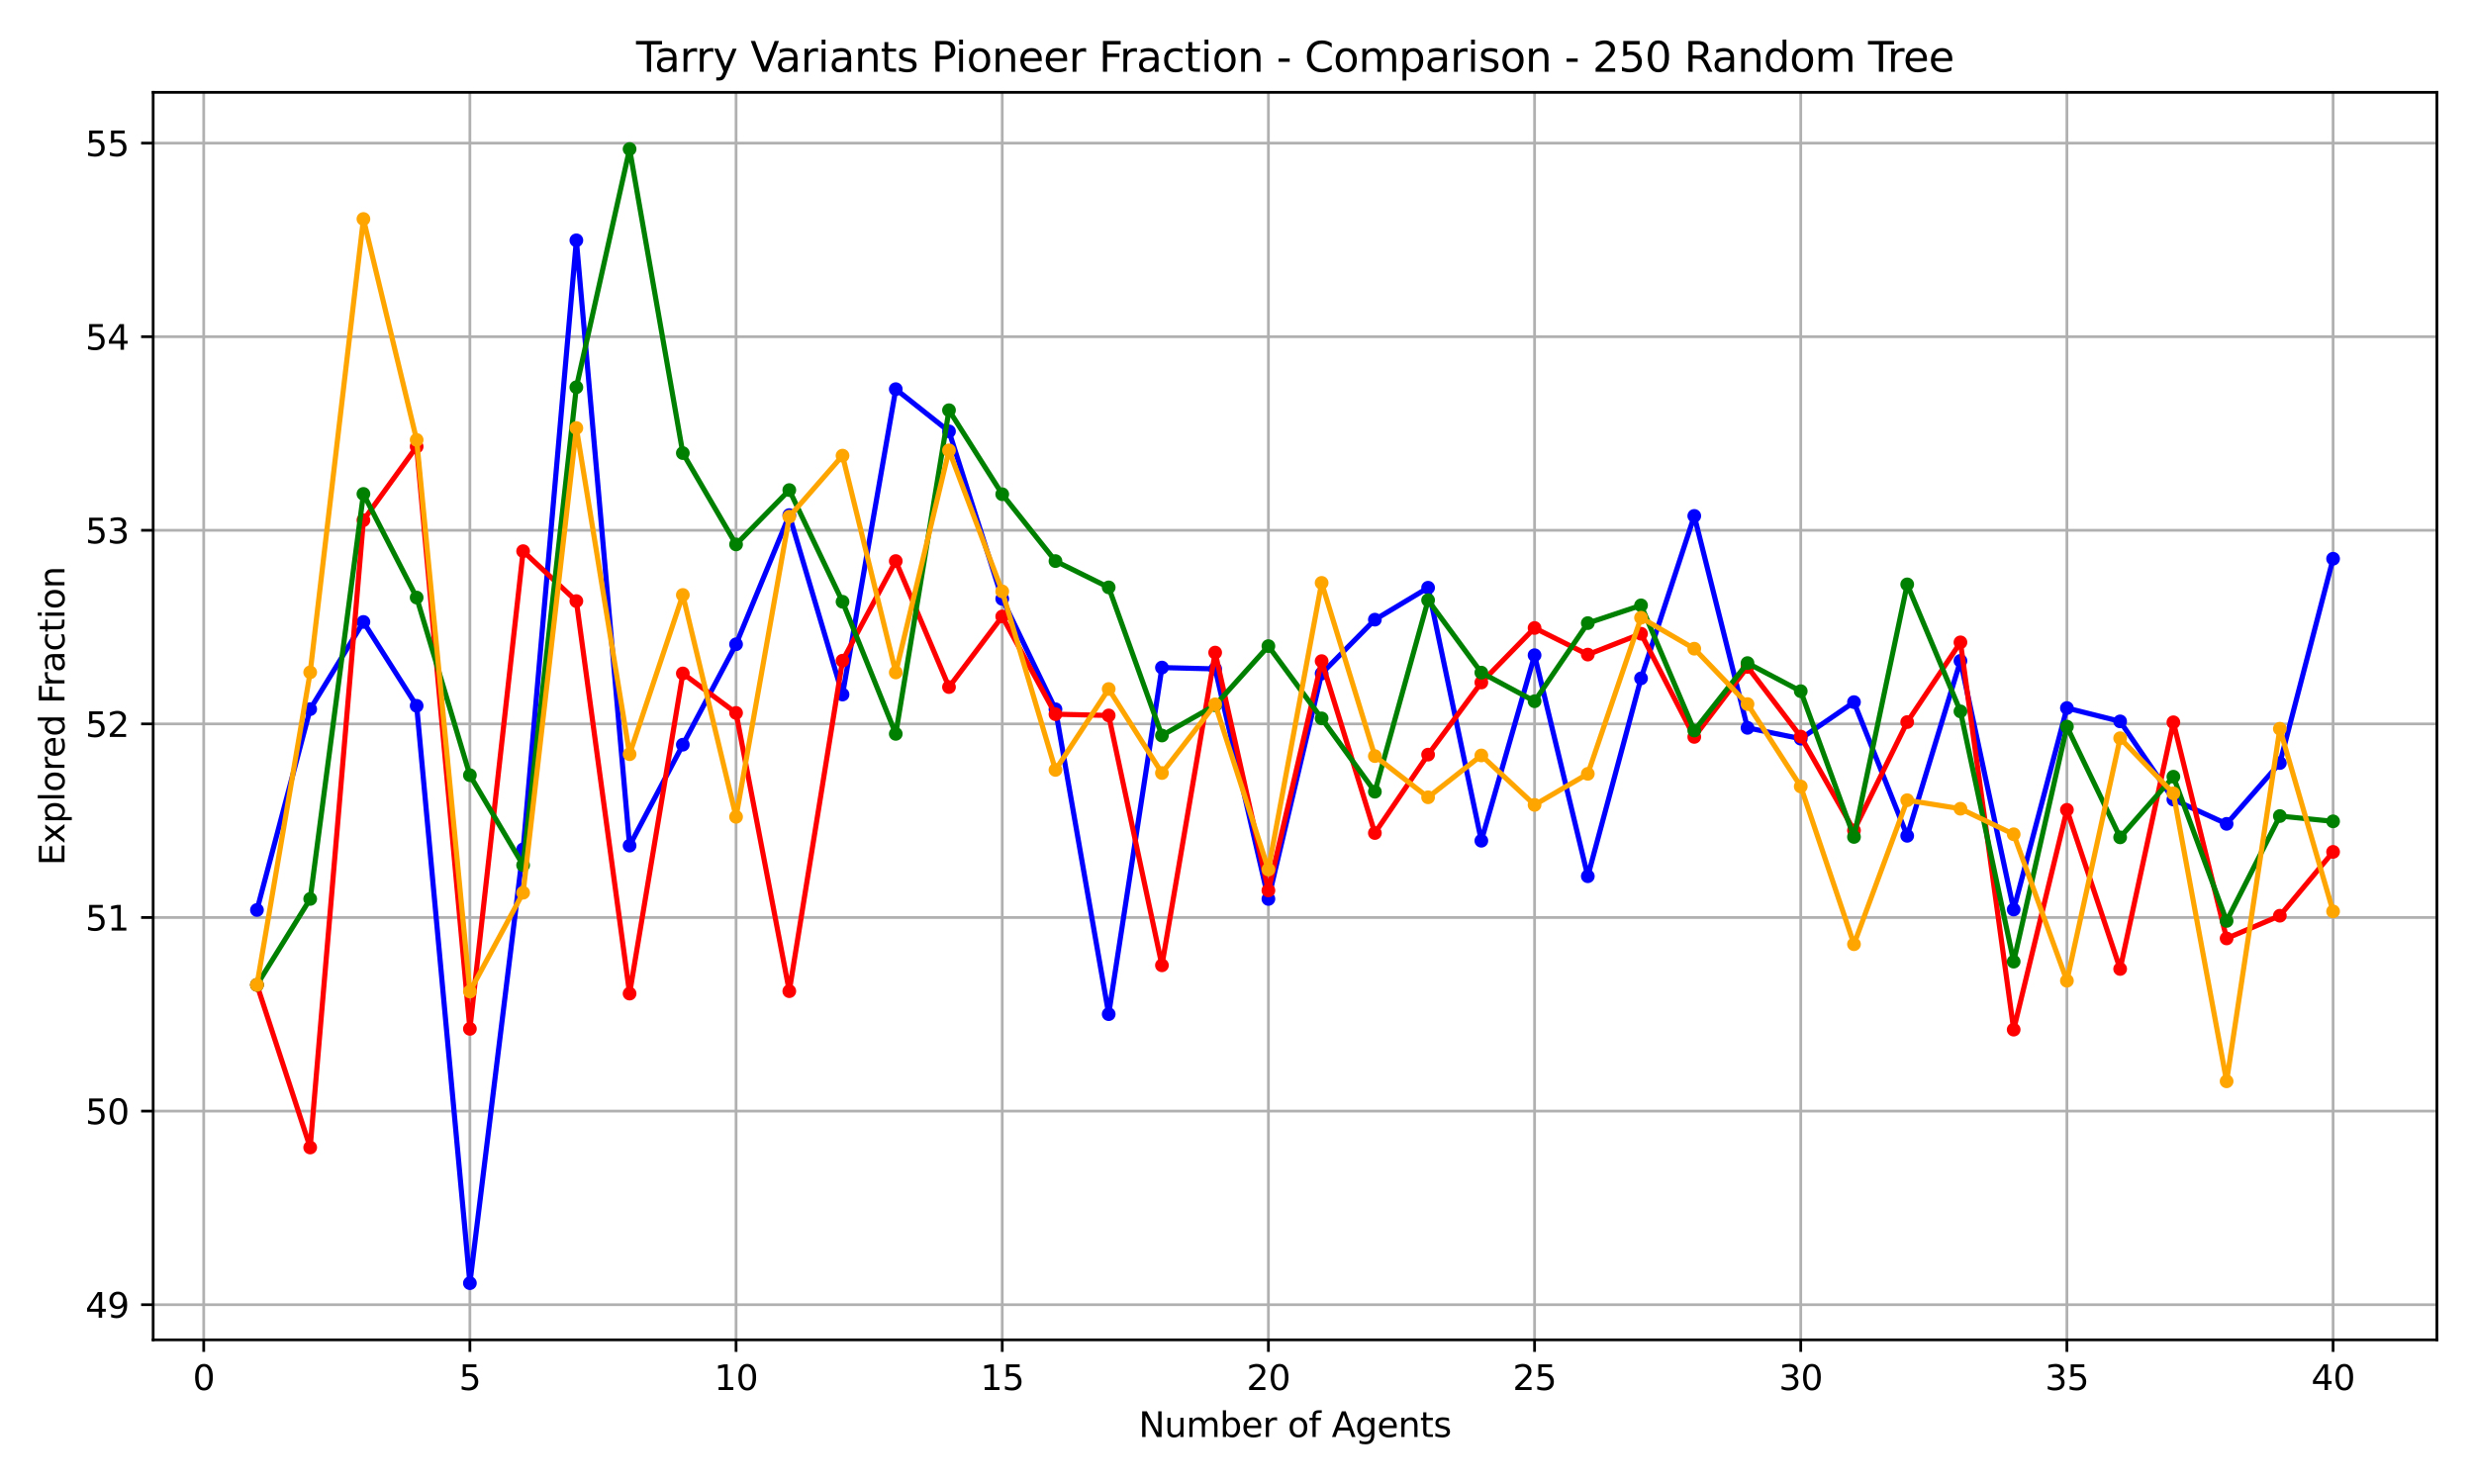 <?xml version="1.0" encoding="utf-8" standalone="no"?>
<!DOCTYPE svg PUBLIC "-//W3C//DTD SVG 1.1//EN"
  "http://www.w3.org/Graphics/SVG/1.1/DTD/svg11.dtd">
<svg xmlns:xlink="http://www.w3.org/1999/xlink" width="720pt" height="432pt" viewBox="0 0 720 432" xmlns="http://www.w3.org/2000/svg" version="1.1">
 <defs>
  <style type="text/css">*{stroke-linejoin: round; stroke-linecap: butt}</style>
 </defs>
 <g id="figure_1">
  <g id="patch_1">
   <path d="M 0 432 
L 720 432 
L 720 0 
L 0 0 
z
" style="fill: #ffffff"/>
  </g>
  <g id="axes_1">
   <g id="patch_2">
    <path d="M 44.57 390.04 
L 709.2 390.04 
L 709.2 26.88 
L 44.57 26.88 
z
" style="fill: #ffffff"/>
   </g>
   <g id="matplotlib.axis_1">
    <g id="xtick_1">
     <g id="line2d_1">
      <path d="M 59.288 390.04 
L 59.288 26.88 
" clip-path="url(#pfd443cd1d3)" style="fill: none; stroke: #b0b0b0; stroke-width: 0.8; stroke-linecap: square"/>
     </g>
     <g id="line2d_2">
      <defs>
       <path id="m26a6b98f9e" d="M 0 0 
L 0 3.5 
" style="stroke: #000000; stroke-width: 0.8"/>
      </defs>
      <g>
       <use xlink:href="#m26a6b98f9e" x="59.288" y="390.04" style="stroke: #000000; stroke-width: 0.8"/>
      </g>
     </g>
     <g id="text_1">
      <!-- 0 -->
      <g transform="translate(56.107 404.638) scale(0.1 -0.1)">
       <defs>
        <path id="DejaVuSans-30" d="M 2034 4250 
Q 1547 4250 1301 3770 
Q 1056 3291 1056 2328 
Q 1056 1369 1301 889 
Q 1547 409 2034 409 
Q 2525 409 2770 889 
Q 3016 1369 3016 2328 
Q 3016 3291 2770 3770 
Q 2525 4250 2034 4250 
z
M 2034 4750 
Q 2819 4750 3233 4129 
Q 3647 3509 3647 2328 
Q 3647 1150 3233 529 
Q 2819 -91 2034 -91 
Q 1250 -91 836 529 
Q 422 1150 422 2328 
Q 422 3509 836 4129 
Q 1250 4750 2034 4750 
z
" transform="scale(0.016)"/>
       </defs>
       <use xlink:href="#DejaVuSans-30"/>
      </g>
     </g>
    </g>
    <g id="xtick_2">
     <g id="line2d_3">
      <path d="M 136.751 390.04 
L 136.751 26.88 
" clip-path="url(#pfd443cd1d3)" style="fill: none; stroke: #b0b0b0; stroke-width: 0.8; stroke-linecap: square"/>
     </g>
     <g id="line2d_4">
      <g>
       <use xlink:href="#m26a6b98f9e" x="136.751" y="390.04" style="stroke: #000000; stroke-width: 0.8"/>
      </g>
     </g>
     <g id="text_2">
      <!-- 5 -->
      <g transform="translate(133.569 404.638) scale(0.1 -0.1)">
       <defs>
        <path id="DejaVuSans-35" d="M 691 4666 
L 3169 4666 
L 3169 4134 
L 1269 4134 
L 1269 2991 
Q 1406 3038 1543 3061 
Q 1681 3084 1819 3084 
Q 2600 3084 3056 2656 
Q 3513 2228 3513 1497 
Q 3513 744 3044 326 
Q 2575 -91 1722 -91 
Q 1428 -91 1123 -41 
Q 819 9 494 109 
L 494 744 
Q 775 591 1075 516 
Q 1375 441 1709 441 
Q 2250 441 2565 725 
Q 2881 1009 2881 1497 
Q 2881 1984 2565 2268 
Q 2250 2553 1709 2553 
Q 1456 2553 1204 2497 
Q 953 2441 691 2322 
L 691 4666 
z
" transform="scale(0.016)"/>
       </defs>
       <use xlink:href="#DejaVuSans-35"/>
      </g>
     </g>
    </g>
    <g id="xtick_3">
     <g id="line2d_5">
      <path d="M 214.213 390.04 
L 214.213 26.88 
" clip-path="url(#pfd443cd1d3)" style="fill: none; stroke: #b0b0b0; stroke-width: 0.8; stroke-linecap: square"/>
     </g>
     <g id="line2d_6">
      <g>
       <use xlink:href="#m26a6b98f9e" x="214.213" y="390.04" style="stroke: #000000; stroke-width: 0.8"/>
      </g>
     </g>
     <g id="text_3">
      <!-- 10 -->
      <g transform="translate(207.851 404.638) scale(0.1 -0.1)">
       <defs>
        <path id="DejaVuSans-31" d="M 794 531 
L 1825 531 
L 1825 4091 
L 703 3866 
L 703 4441 
L 1819 4666 
L 2450 4666 
L 2450 531 
L 3481 531 
L 3481 0 
L 794 0 
L 794 531 
z
" transform="scale(0.016)"/>
       </defs>
       <use xlink:href="#DejaVuSans-31"/>
       <use xlink:href="#DejaVuSans-30" x="63.623"/>
      </g>
     </g>
    </g>
    <g id="xtick_4">
     <g id="line2d_7">
      <path d="M 291.676 390.04 
L 291.676 26.88 
" clip-path="url(#pfd443cd1d3)" style="fill: none; stroke: #b0b0b0; stroke-width: 0.8; stroke-linecap: square"/>
     </g>
     <g id="line2d_8">
      <g>
       <use xlink:href="#m26a6b98f9e" x="291.676" y="390.04" style="stroke: #000000; stroke-width: 0.8"/>
      </g>
     </g>
     <g id="text_4">
      <!-- 15 -->
      <g transform="translate(285.314 404.638) scale(0.1 -0.1)">
       <use xlink:href="#DejaVuSans-31"/>
       <use xlink:href="#DejaVuSans-35" x="63.623"/>
      </g>
     </g>
    </g>
    <g id="xtick_5">
     <g id="line2d_9">
      <path d="M 369.139 390.04 
L 369.139 26.88 
" clip-path="url(#pfd443cd1d3)" style="fill: none; stroke: #b0b0b0; stroke-width: 0.8; stroke-linecap: square"/>
     </g>
     <g id="line2d_10">
      <g>
       <use xlink:href="#m26a6b98f9e" x="369.139" y="390.04" style="stroke: #000000; stroke-width: 0.8"/>
      </g>
     </g>
     <g id="text_5">
      <!-- 20 -->
      <g transform="translate(362.776 404.638) scale(0.1 -0.1)">
       <defs>
        <path id="DejaVuSans-32" d="M 1228 531 
L 3431 531 
L 3431 0 
L 469 0 
L 469 531 
Q 828 903 1448 1529 
Q 2069 2156 2228 2338 
Q 2531 2678 2651 2914 
Q 2772 3150 2772 3378 
Q 2772 3750 2511 3984 
Q 2250 4219 1831 4219 
Q 1534 4219 1204 4116 
Q 875 4013 500 3803 
L 500 4441 
Q 881 4594 1212 4672 
Q 1544 4750 1819 4750 
Q 2544 4750 2975 4387 
Q 3406 4025 3406 3419 
Q 3406 3131 3298 2873 
Q 3191 2616 2906 2266 
Q 2828 2175 2409 1742 
Q 1991 1309 1228 531 
z
" transform="scale(0.016)"/>
       </defs>
       <use xlink:href="#DejaVuSans-32"/>
       <use xlink:href="#DejaVuSans-30" x="63.623"/>
      </g>
     </g>
    </g>
    <g id="xtick_6">
     <g id="line2d_11">
      <path d="M 446.601 390.04 
L 446.601 26.88 
" clip-path="url(#pfd443cd1d3)" style="fill: none; stroke: #b0b0b0; stroke-width: 0.8; stroke-linecap: square"/>
     </g>
     <g id="line2d_12">
      <g>
       <use xlink:href="#m26a6b98f9e" x="446.601" y="390.04" style="stroke: #000000; stroke-width: 0.8"/>
      </g>
     </g>
     <g id="text_6">
      <!-- 25 -->
      <g transform="translate(440.239 404.638) scale(0.1 -0.1)">
       <use xlink:href="#DejaVuSans-32"/>
       <use xlink:href="#DejaVuSans-35" x="63.623"/>
      </g>
     </g>
    </g>
    <g id="xtick_7">
     <g id="line2d_13">
      <path d="M 524.064 390.04 
L 524.064 26.88 
" clip-path="url(#pfd443cd1d3)" style="fill: none; stroke: #b0b0b0; stroke-width: 0.8; stroke-linecap: square"/>
     </g>
     <g id="line2d_14">
      <g>
       <use xlink:href="#m26a6b98f9e" x="524.064" y="390.04" style="stroke: #000000; stroke-width: 0.8"/>
      </g>
     </g>
     <g id="text_7">
      <!-- 30 -->
      <g transform="translate(517.702 404.638) scale(0.1 -0.1)">
       <defs>
        <path id="DejaVuSans-33" d="M 2597 2516 
Q 3050 2419 3304 2112 
Q 3559 1806 3559 1356 
Q 3559 666 3084 287 
Q 2609 -91 1734 -91 
Q 1441 -91 1130 -33 
Q 819 25 488 141 
L 488 750 
Q 750 597 1062 519 
Q 1375 441 1716 441 
Q 2309 441 2620 675 
Q 2931 909 2931 1356 
Q 2931 1769 2642 2001 
Q 2353 2234 1838 2234 
L 1294 2234 
L 1294 2753 
L 1863 2753 
Q 2328 2753 2575 2939 
Q 2822 3125 2822 3475 
Q 2822 3834 2567 4026 
Q 2313 4219 1838 4219 
Q 1578 4219 1281 4162 
Q 984 4106 628 3988 
L 628 4550 
Q 988 4650 1302 4700 
Q 1616 4750 1894 4750 
Q 2613 4750 3031 4423 
Q 3450 4097 3450 3541 
Q 3450 3153 3228 2886 
Q 3006 2619 2597 2516 
z
" transform="scale(0.016)"/>
       </defs>
       <use xlink:href="#DejaVuSans-33"/>
       <use xlink:href="#DejaVuSans-30" x="63.623"/>
      </g>
     </g>
    </g>
    <g id="xtick_8">
     <g id="line2d_15">
      <path d="M 601.527 390.04 
L 601.527 26.88 
" clip-path="url(#pfd443cd1d3)" style="fill: none; stroke: #b0b0b0; stroke-width: 0.8; stroke-linecap: square"/>
     </g>
     <g id="line2d_16">
      <g>
       <use xlink:href="#m26a6b98f9e" x="601.527" y="390.04" style="stroke: #000000; stroke-width: 0.8"/>
      </g>
     </g>
     <g id="text_8">
      <!-- 35 -->
      <g transform="translate(595.164 404.638) scale(0.1 -0.1)">
       <use xlink:href="#DejaVuSans-33"/>
       <use xlink:href="#DejaVuSans-35" x="63.623"/>
      </g>
     </g>
    </g>
    <g id="xtick_9">
     <g id="line2d_17">
      <path d="M 678.99 390.04 
L 678.99 26.88 
" clip-path="url(#pfd443cd1d3)" style="fill: none; stroke: #b0b0b0; stroke-width: 0.8; stroke-linecap: square"/>
     </g>
     <g id="line2d_18">
      <g>
       <use xlink:href="#m26a6b98f9e" x="678.99" y="390.04" style="stroke: #000000; stroke-width: 0.8"/>
      </g>
     </g>
     <g id="text_9">
      <!-- 40 -->
      <g transform="translate(672.627 404.638) scale(0.1 -0.1)">
       <defs>
        <path id="DejaVuSans-34" d="M 2419 4116 
L 825 1625 
L 2419 1625 
L 2419 4116 
z
M 2253 4666 
L 3047 4666 
L 3047 1625 
L 3713 1625 
L 3713 1100 
L 3047 1100 
L 3047 0 
L 2419 0 
L 2419 1100 
L 313 1100 
L 313 1709 
L 2253 4666 
z
" transform="scale(0.016)"/>
       </defs>
       <use xlink:href="#DejaVuSans-34"/>
       <use xlink:href="#DejaVuSans-30" x="63.623"/>
      </g>
     </g>
    </g>
    <g id="text_10">
     <!-- Number of Agents -->
     <g transform="translate(331.397 418.317) scale(0.1 -0.1)">
      <defs>
       <path id="DejaVuSans-4e" d="M 628 4666 
L 1478 4666 
L 3547 763 
L 3547 4666 
L 4159 4666 
L 4159 0 
L 3309 0 
L 1241 3903 
L 1241 0 
L 628 0 
L 628 4666 
z
" transform="scale(0.016)"/>
       <path id="DejaVuSans-75" d="M 544 1381 
L 544 3500 
L 1119 3500 
L 1119 1403 
Q 1119 906 1312 657 
Q 1506 409 1894 409 
Q 2359 409 2629 706 
Q 2900 1003 2900 1516 
L 2900 3500 
L 3475 3500 
L 3475 0 
L 2900 0 
L 2900 538 
Q 2691 219 2414 64 
Q 2138 -91 1772 -91 
Q 1169 -91 856 284 
Q 544 659 544 1381 
z
M 1991 3584 
L 1991 3584 
z
" transform="scale(0.016)"/>
       <path id="DejaVuSans-6d" d="M 3328 2828 
Q 3544 3216 3844 3400 
Q 4144 3584 4550 3584 
Q 5097 3584 5394 3201 
Q 5691 2819 5691 2113 
L 5691 0 
L 5113 0 
L 5113 2094 
Q 5113 2597 4934 2840 
Q 4756 3084 4391 3084 
Q 3944 3084 3684 2787 
Q 3425 2491 3425 1978 
L 3425 0 
L 2847 0 
L 2847 2094 
Q 2847 2600 2669 2842 
Q 2491 3084 2119 3084 
Q 1678 3084 1418 2786 
Q 1159 2488 1159 1978 
L 1159 0 
L 581 0 
L 581 3500 
L 1159 3500 
L 1159 2956 
Q 1356 3278 1631 3431 
Q 1906 3584 2284 3584 
Q 2666 3584 2933 3390 
Q 3200 3197 3328 2828 
z
" transform="scale(0.016)"/>
       <path id="DejaVuSans-62" d="M 3116 1747 
Q 3116 2381 2855 2742 
Q 2594 3103 2138 3103 
Q 1681 3103 1420 2742 
Q 1159 2381 1159 1747 
Q 1159 1113 1420 752 
Q 1681 391 2138 391 
Q 2594 391 2855 752 
Q 3116 1113 3116 1747 
z
M 1159 2969 
Q 1341 3281 1617 3432 
Q 1894 3584 2278 3584 
Q 2916 3584 3314 3078 
Q 3713 2572 3713 1747 
Q 3713 922 3314 415 
Q 2916 -91 2278 -91 
Q 1894 -91 1617 61 
Q 1341 213 1159 525 
L 1159 0 
L 581 0 
L 581 4863 
L 1159 4863 
L 1159 2969 
z
" transform="scale(0.016)"/>
       <path id="DejaVuSans-65" d="M 3597 1894 
L 3597 1613 
L 953 1613 
Q 991 1019 1311 708 
Q 1631 397 2203 397 
Q 2534 397 2845 478 
Q 3156 559 3463 722 
L 3463 178 
Q 3153 47 2828 -22 
Q 2503 -91 2169 -91 
Q 1331 -91 842 396 
Q 353 884 353 1716 
Q 353 2575 817 3079 
Q 1281 3584 2069 3584 
Q 2775 3584 3186 3129 
Q 3597 2675 3597 1894 
z
M 3022 2063 
Q 3016 2534 2758 2815 
Q 2500 3097 2075 3097 
Q 1594 3097 1305 2825 
Q 1016 2553 972 2059 
L 3022 2063 
z
" transform="scale(0.016)"/>
       <path id="DejaVuSans-72" d="M 2631 2963 
Q 2534 3019 2420 3045 
Q 2306 3072 2169 3072 
Q 1681 3072 1420 2755 
Q 1159 2438 1159 1844 
L 1159 0 
L 581 0 
L 581 3500 
L 1159 3500 
L 1159 2956 
Q 1341 3275 1631 3429 
Q 1922 3584 2338 3584 
Q 2397 3584 2469 3576 
Q 2541 3569 2628 3553 
L 2631 2963 
z
" transform="scale(0.016)"/>
       <path id="DejaVuSans-20" transform="scale(0.016)"/>
       <path id="DejaVuSans-6f" d="M 1959 3097 
Q 1497 3097 1228 2736 
Q 959 2375 959 1747 
Q 959 1119 1226 758 
Q 1494 397 1959 397 
Q 2419 397 2687 759 
Q 2956 1122 2956 1747 
Q 2956 2369 2687 2733 
Q 2419 3097 1959 3097 
z
M 1959 3584 
Q 2709 3584 3137 3096 
Q 3566 2609 3566 1747 
Q 3566 888 3137 398 
Q 2709 -91 1959 -91 
Q 1206 -91 779 398 
Q 353 888 353 1747 
Q 353 2609 779 3096 
Q 1206 3584 1959 3584 
z
" transform="scale(0.016)"/>
       <path id="DejaVuSans-66" d="M 2375 4863 
L 2375 4384 
L 1825 4384 
Q 1516 4384 1395 4259 
Q 1275 4134 1275 3809 
L 1275 3500 
L 2222 3500 
L 2222 3053 
L 1275 3053 
L 1275 0 
L 697 0 
L 697 3053 
L 147 3053 
L 147 3500 
L 697 3500 
L 697 3744 
Q 697 4328 969 4595 
Q 1241 4863 1831 4863 
L 2375 4863 
z
" transform="scale(0.016)"/>
       <path id="DejaVuSans-41" d="M 2188 4044 
L 1331 1722 
L 3047 1722 
L 2188 4044 
z
M 1831 4666 
L 2547 4666 
L 4325 0 
L 3669 0 
L 3244 1197 
L 1141 1197 
L 716 0 
L 50 0 
L 1831 4666 
z
" transform="scale(0.016)"/>
       <path id="DejaVuSans-67" d="M 2906 1791 
Q 2906 2416 2648 2759 
Q 2391 3103 1925 3103 
Q 1463 3103 1205 2759 
Q 947 2416 947 1791 
Q 947 1169 1205 825 
Q 1463 481 1925 481 
Q 2391 481 2648 825 
Q 2906 1169 2906 1791 
z
M 3481 434 
Q 3481 -459 3084 -895 
Q 2688 -1331 1869 -1331 
Q 1566 -1331 1297 -1286 
Q 1028 -1241 775 -1147 
L 775 -588 
Q 1028 -725 1275 -790 
Q 1522 -856 1778 -856 
Q 2344 -856 2625 -561 
Q 2906 -266 2906 331 
L 2906 616 
Q 2728 306 2450 153 
Q 2172 0 1784 0 
Q 1141 0 747 490 
Q 353 981 353 1791 
Q 353 2603 747 3093 
Q 1141 3584 1784 3584 
Q 2172 3584 2450 3431 
Q 2728 3278 2906 2969 
L 2906 3500 
L 3481 3500 
L 3481 434 
z
" transform="scale(0.016)"/>
       <path id="DejaVuSans-6e" d="M 3513 2113 
L 3513 0 
L 2938 0 
L 2938 2094 
Q 2938 2591 2744 2837 
Q 2550 3084 2163 3084 
Q 1697 3084 1428 2787 
Q 1159 2491 1159 1978 
L 1159 0 
L 581 0 
L 581 3500 
L 1159 3500 
L 1159 2956 
Q 1366 3272 1645 3428 
Q 1925 3584 2291 3584 
Q 2894 3584 3203 3211 
Q 3513 2838 3513 2113 
z
" transform="scale(0.016)"/>
       <path id="DejaVuSans-74" d="M 1172 4494 
L 1172 3500 
L 2356 3500 
L 2356 3053 
L 1172 3053 
L 1172 1153 
Q 1172 725 1289 603 
Q 1406 481 1766 481 
L 2356 481 
L 2356 0 
L 1766 0 
Q 1100 0 847 248 
Q 594 497 594 1153 
L 594 3053 
L 172 3053 
L 172 3500 
L 594 3500 
L 594 4494 
L 1172 4494 
z
" transform="scale(0.016)"/>
       <path id="DejaVuSans-73" d="M 2834 3397 
L 2834 2853 
Q 2591 2978 2328 3040 
Q 2066 3103 1784 3103 
Q 1356 3103 1142 2972 
Q 928 2841 928 2578 
Q 928 2378 1081 2264 
Q 1234 2150 1697 2047 
L 1894 2003 
Q 2506 1872 2764 1633 
Q 3022 1394 3022 966 
Q 3022 478 2636 193 
Q 2250 -91 1575 -91 
Q 1294 -91 989 -36 
Q 684 19 347 128 
L 347 722 
Q 666 556 975 473 
Q 1284 391 1588 391 
Q 1994 391 2212 530 
Q 2431 669 2431 922 
Q 2431 1156 2273 1281 
Q 2116 1406 1581 1522 
L 1381 1569 
Q 847 1681 609 1914 
Q 372 2147 372 2553 
Q 372 3047 722 3315 
Q 1072 3584 1716 3584 
Q 2034 3584 2315 3537 
Q 2597 3491 2834 3397 
z
" transform="scale(0.016)"/>
      </defs>
      <use xlink:href="#DejaVuSans-4e"/>
      <use xlink:href="#DejaVuSans-75" x="74.805"/>
      <use xlink:href="#DejaVuSans-6d" x="138.184"/>
      <use xlink:href="#DejaVuSans-62" x="235.596"/>
      <use xlink:href="#DejaVuSans-65" x="299.072"/>
      <use xlink:href="#DejaVuSans-72" x="360.596"/>
      <use xlink:href="#DejaVuSans-20" x="401.709"/>
      <use xlink:href="#DejaVuSans-6f" x="433.496"/>
      <use xlink:href="#DejaVuSans-66" x="494.678"/>
      <use xlink:href="#DejaVuSans-20" x="529.883"/>
      <use xlink:href="#DejaVuSans-41" x="561.67"/>
      <use xlink:href="#DejaVuSans-67" x="630.078"/>
      <use xlink:href="#DejaVuSans-65" x="693.555"/>
      <use xlink:href="#DejaVuSans-6e" x="755.078"/>
      <use xlink:href="#DejaVuSans-74" x="818.457"/>
      <use xlink:href="#DejaVuSans-73" x="857.666"/>
     </g>
    </g>
   </g>
   <g id="matplotlib.axis_2">
    <g id="ytick_1">
     <g id="line2d_19">
      <path d="M 44.57 379.803 
L 709.2 379.803 
" clip-path="url(#pfd443cd1d3)" style="fill: none; stroke: #b0b0b0; stroke-width: 0.8; stroke-linecap: square"/>
     </g>
     <g id="line2d_20">
      <defs>
       <path id="m4063aed9dd" d="M 0 0 
L -3.5 0 
" style="stroke: #000000; stroke-width: 0.8"/>
      </defs>
      <g>
       <use xlink:href="#m4063aed9dd" x="44.57" y="379.803" style="stroke: #000000; stroke-width: 0.8"/>
      </g>
     </g>
     <g id="text_11">
      <!-- 49 -->
      <g transform="translate(24.845 383.602) scale(0.1 -0.1)">
       <defs>
        <path id="DejaVuSans-39" d="M 703 97 
L 703 672 
Q 941 559 1184 500 
Q 1428 441 1663 441 
Q 2288 441 2617 861 
Q 2947 1281 2994 2138 
Q 2813 1869 2534 1725 
Q 2256 1581 1919 1581 
Q 1219 1581 811 2004 
Q 403 2428 403 3163 
Q 403 3881 828 4315 
Q 1253 4750 1959 4750 
Q 2769 4750 3195 4129 
Q 3622 3509 3622 2328 
Q 3622 1225 3098 567 
Q 2575 -91 1691 -91 
Q 1453 -91 1209 -44 
Q 966 3 703 97 
z
M 1959 2075 
Q 2384 2075 2632 2365 
Q 2881 2656 2881 3163 
Q 2881 3666 2632 3958 
Q 2384 4250 1959 4250 
Q 1534 4250 1286 3958 
Q 1038 3666 1038 3163 
Q 1038 2656 1286 2365 
Q 1534 2075 1959 2075 
z
" transform="scale(0.016)"/>
       </defs>
       <use xlink:href="#DejaVuSans-34"/>
       <use xlink:href="#DejaVuSans-39" x="63.623"/>
      </g>
     </g>
    </g>
    <g id="ytick_2">
     <g id="line2d_21">
      <path d="M 44.57 323.445 
L 709.2 323.445 
" clip-path="url(#pfd443cd1d3)" style="fill: none; stroke: #b0b0b0; stroke-width: 0.8; stroke-linecap: square"/>
     </g>
     <g id="line2d_22">
      <g>
       <use xlink:href="#m4063aed9dd" x="44.57" y="323.445" style="stroke: #000000; stroke-width: 0.8"/>
      </g>
     </g>
     <g id="text_12">
      <!-- 50 -->
      <g transform="translate(24.845 327.245) scale(0.1 -0.1)">
       <use xlink:href="#DejaVuSans-35"/>
       <use xlink:href="#DejaVuSans-30" x="63.623"/>
      </g>
     </g>
    </g>
    <g id="ytick_3">
     <g id="line2d_23">
      <path d="M 44.57 267.088 
L 709.2 267.088 
" clip-path="url(#pfd443cd1d3)" style="fill: none; stroke: #b0b0b0; stroke-width: 0.8; stroke-linecap: square"/>
     </g>
     <g id="line2d_24">
      <g>
       <use xlink:href="#m4063aed9dd" x="44.57" y="267.088" style="stroke: #000000; stroke-width: 0.8"/>
      </g>
     </g>
     <g id="text_13">
      <!-- 51 -->
      <g transform="translate(24.845 270.887) scale(0.1 -0.1)">
       <use xlink:href="#DejaVuSans-35"/>
       <use xlink:href="#DejaVuSans-31" x="63.623"/>
      </g>
     </g>
    </g>
    <g id="ytick_4">
     <g id="line2d_25">
      <path d="M 44.57 210.731 
L 709.2 210.731 
" clip-path="url(#pfd443cd1d3)" style="fill: none; stroke: #b0b0b0; stroke-width: 0.8; stroke-linecap: square"/>
     </g>
     <g id="line2d_26">
      <g>
       <use xlink:href="#m4063aed9dd" x="44.57" y="210.731" style="stroke: #000000; stroke-width: 0.8"/>
      </g>
     </g>
     <g id="text_14">
      <!-- 52 -->
      <g transform="translate(24.845 214.53) scale(0.1 -0.1)">
       <use xlink:href="#DejaVuSans-35"/>
       <use xlink:href="#DejaVuSans-32" x="63.623"/>
      </g>
     </g>
    </g>
    <g id="ytick_5">
     <g id="line2d_27">
      <path d="M 44.57 154.373 
L 709.2 154.373 
" clip-path="url(#pfd443cd1d3)" style="fill: none; stroke: #b0b0b0; stroke-width: 0.8; stroke-linecap: square"/>
     </g>
     <g id="line2d_28">
      <g>
       <use xlink:href="#m4063aed9dd" x="44.57" y="154.373" style="stroke: #000000; stroke-width: 0.8"/>
      </g>
     </g>
     <g id="text_15">
      <!-- 53 -->
      <g transform="translate(24.845 158.173) scale(0.1 -0.1)">
       <use xlink:href="#DejaVuSans-35"/>
       <use xlink:href="#DejaVuSans-33" x="63.623"/>
      </g>
     </g>
    </g>
    <g id="ytick_6">
     <g id="line2d_29">
      <path d="M 44.57 98.016 
L 709.2 98.016 
" clip-path="url(#pfd443cd1d3)" style="fill: none; stroke: #b0b0b0; stroke-width: 0.8; stroke-linecap: square"/>
     </g>
     <g id="line2d_30">
      <g>
       <use xlink:href="#m4063aed9dd" x="44.57" y="98.016" style="stroke: #000000; stroke-width: 0.8"/>
      </g>
     </g>
     <g id="text_16">
      <!-- 54 -->
      <g transform="translate(24.845 101.815) scale(0.1 -0.1)">
       <use xlink:href="#DejaVuSans-35"/>
       <use xlink:href="#DejaVuSans-34" x="63.623"/>
      </g>
     </g>
    </g>
    <g id="ytick_7">
     <g id="line2d_31">
      <path d="M 44.57 41.659 
L 709.2 41.659 
" clip-path="url(#pfd443cd1d3)" style="fill: none; stroke: #b0b0b0; stroke-width: 0.8; stroke-linecap: square"/>
     </g>
     <g id="line2d_32">
      <g>
       <use xlink:href="#m4063aed9dd" x="44.57" y="41.659" style="stroke: #000000; stroke-width: 0.8"/>
      </g>
     </g>
     <g id="text_17">
      <!-- 55 -->
      <g transform="translate(24.845 45.458) scale(0.1 -0.1)">
       <use xlink:href="#DejaVuSans-35"/>
       <use xlink:href="#DejaVuSans-35" x="63.623"/>
      </g>
     </g>
    </g>
    <g id="text_18">
     <!-- Explored Fraction -->
     <g transform="translate(18.765 251.944) rotate(-90) scale(0.1 -0.1)">
      <defs>
       <path id="DejaVuSans-45" d="M 628 4666 
L 3578 4666 
L 3578 4134 
L 1259 4134 
L 1259 2753 
L 3481 2753 
L 3481 2222 
L 1259 2222 
L 1259 531 
L 3634 531 
L 3634 0 
L 628 0 
L 628 4666 
z
" transform="scale(0.016)"/>
       <path id="DejaVuSans-78" d="M 3513 3500 
L 2247 1797 
L 3578 0 
L 2900 0 
L 1881 1375 
L 863 0 
L 184 0 
L 1544 1831 
L 300 3500 
L 978 3500 
L 1906 2253 
L 2834 3500 
L 3513 3500 
z
" transform="scale(0.016)"/>
       <path id="DejaVuSans-70" d="M 1159 525 
L 1159 -1331 
L 581 -1331 
L 581 3500 
L 1159 3500 
L 1159 2969 
Q 1341 3281 1617 3432 
Q 1894 3584 2278 3584 
Q 2916 3584 3314 3078 
Q 3713 2572 3713 1747 
Q 3713 922 3314 415 
Q 2916 -91 2278 -91 
Q 1894 -91 1617 61 
Q 1341 213 1159 525 
z
M 3116 1747 
Q 3116 2381 2855 2742 
Q 2594 3103 2138 3103 
Q 1681 3103 1420 2742 
Q 1159 2381 1159 1747 
Q 1159 1113 1420 752 
Q 1681 391 2138 391 
Q 2594 391 2855 752 
Q 3116 1113 3116 1747 
z
" transform="scale(0.016)"/>
       <path id="DejaVuSans-6c" d="M 603 4863 
L 1178 4863 
L 1178 0 
L 603 0 
L 603 4863 
z
" transform="scale(0.016)"/>
       <path id="DejaVuSans-64" d="M 2906 2969 
L 2906 4863 
L 3481 4863 
L 3481 0 
L 2906 0 
L 2906 525 
Q 2725 213 2448 61 
Q 2172 -91 1784 -91 
Q 1150 -91 751 415 
Q 353 922 353 1747 
Q 353 2572 751 3078 
Q 1150 3584 1784 3584 
Q 2172 3584 2448 3432 
Q 2725 3281 2906 2969 
z
M 947 1747 
Q 947 1113 1208 752 
Q 1469 391 1925 391 
Q 2381 391 2643 752 
Q 2906 1113 2906 1747 
Q 2906 2381 2643 2742 
Q 2381 3103 1925 3103 
Q 1469 3103 1208 2742 
Q 947 2381 947 1747 
z
" transform="scale(0.016)"/>
       <path id="DejaVuSans-46" d="M 628 4666 
L 3309 4666 
L 3309 4134 
L 1259 4134 
L 1259 2759 
L 3109 2759 
L 3109 2228 
L 1259 2228 
L 1259 0 
L 628 0 
L 628 4666 
z
" transform="scale(0.016)"/>
       <path id="DejaVuSans-61" d="M 2194 1759 
Q 1497 1759 1228 1600 
Q 959 1441 959 1056 
Q 959 750 1161 570 
Q 1363 391 1709 391 
Q 2188 391 2477 730 
Q 2766 1069 2766 1631 
L 2766 1759 
L 2194 1759 
z
M 3341 1997 
L 3341 0 
L 2766 0 
L 2766 531 
Q 2569 213 2275 61 
Q 1981 -91 1556 -91 
Q 1019 -91 701 211 
Q 384 513 384 1019 
Q 384 1609 779 1909 
Q 1175 2209 1959 2209 
L 2766 2209 
L 2766 2266 
Q 2766 2663 2505 2880 
Q 2244 3097 1772 3097 
Q 1472 3097 1187 3025 
Q 903 2953 641 2809 
L 641 3341 
Q 956 3463 1253 3523 
Q 1550 3584 1831 3584 
Q 2591 3584 2966 3190 
Q 3341 2797 3341 1997 
z
" transform="scale(0.016)"/>
       <path id="DejaVuSans-63" d="M 3122 3366 
L 3122 2828 
Q 2878 2963 2633 3030 
Q 2388 3097 2138 3097 
Q 1578 3097 1268 2742 
Q 959 2388 959 1747 
Q 959 1106 1268 751 
Q 1578 397 2138 397 
Q 2388 397 2633 464 
Q 2878 531 3122 666 
L 3122 134 
Q 2881 22 2623 -34 
Q 2366 -91 2075 -91 
Q 1284 -91 818 406 
Q 353 903 353 1747 
Q 353 2603 823 3093 
Q 1294 3584 2113 3584 
Q 2378 3584 2631 3529 
Q 2884 3475 3122 3366 
z
" transform="scale(0.016)"/>
       <path id="DejaVuSans-69" d="M 603 3500 
L 1178 3500 
L 1178 0 
L 603 0 
L 603 3500 
z
M 603 4863 
L 1178 4863 
L 1178 4134 
L 603 4134 
L 603 4863 
z
" transform="scale(0.016)"/>
      </defs>
      <use xlink:href="#DejaVuSans-45"/>
      <use xlink:href="#DejaVuSans-78" x="63.184"/>
      <use xlink:href="#DejaVuSans-70" x="122.363"/>
      <use xlink:href="#DejaVuSans-6c" x="185.84"/>
      <use xlink:href="#DejaVuSans-6f" x="213.623"/>
      <use xlink:href="#DejaVuSans-72" x="274.805"/>
      <use xlink:href="#DejaVuSans-65" x="313.668"/>
      <use xlink:href="#DejaVuSans-64" x="375.191"/>
      <use xlink:href="#DejaVuSans-20" x="438.668"/>
      <use xlink:href="#DejaVuSans-46" x="470.455"/>
      <use xlink:href="#DejaVuSans-72" x="520.725"/>
      <use xlink:href="#DejaVuSans-61" x="561.838"/>
      <use xlink:href="#DejaVuSans-63" x="623.117"/>
      <use xlink:href="#DejaVuSans-74" x="678.098"/>
      <use xlink:href="#DejaVuSans-69" x="717.307"/>
      <use xlink:href="#DejaVuSans-6f" x="745.09"/>
      <use xlink:href="#DejaVuSans-6e" x="806.271"/>
     </g>
    </g>
   </g>
   <g id="line2d_33">
    <path d="M 74.78 264.906 
L 90.273 206.43 
L 105.766 181.051 
L 121.258 205.462 
L 136.751 373.533 
L 152.243 247.249 
L 167.736 69.958 
L 183.228 246.168 
L 198.721 216.787 
L 214.213 187.55 
L 229.706 149.948 
L 245.198 202.183 
L 260.691 113.286 
L 276.183 125.577 
L 291.676 174.331 
L 307.169 206.464 
L 322.661 295.222 
L 338.154 194.331 
L 353.646 194.719 
L 369.139 261.686 
L 384.631 196.08 
L 400.124 180.386 
L 415.616 171.093 
L 431.109 244.745 
L 446.601 190.73 
L 462.094 255.08 
L 477.587 197.475 
L 493.079 150.186 
L 508.572 211.881 
L 524.064 215.039 
L 539.557 204.39 
L 555.049 243.312 
L 570.542 192.378 
L 586.034 264.773 
L 601.527 206.117 
L 617.019 209.997 
L 632.512 232.748 
L 648.004 239.827 
L 663.497 222.12 
L 678.99 162.656 
" clip-path="url(#pfd443cd1d3)" style="fill: none; stroke: #0000ff; stroke-width: 1.5; stroke-linecap: square"/>
    <defs>
     <path id="m0de97f97d2" d="M 0 1.5 
C 0.398 1.5 0.779 1.342 1.061 1.061 
C 1.342 0.779 1.5 0.398 1.5 0 
C 1.5 -0.398 1.342 -0.779 1.061 -1.061 
C 0.779 -1.342 0.398 -1.5 0 -1.5 
C -0.398 -1.5 -0.779 -1.342 -1.061 -1.061 
C -1.342 -0.779 -1.5 -0.398 -1.5 0 
C -1.5 0.398 -1.342 0.779 -1.061 1.061 
C -0.779 1.342 -0.398 1.5 0 1.5 
z
" style="stroke: #0000ff"/>
    </defs>
    <g clip-path="url(#pfd443cd1d3)">
     <use xlink:href="#m0de97f97d2" x="74.78" y="264.906" style="fill: #0000ff; stroke: #0000ff"/>
     <use xlink:href="#m0de97f97d2" x="90.273" y="206.43" style="fill: #0000ff; stroke: #0000ff"/>
     <use xlink:href="#m0de97f97d2" x="105.766" y="181.051" style="fill: #0000ff; stroke: #0000ff"/>
     <use xlink:href="#m0de97f97d2" x="121.258" y="205.462" style="fill: #0000ff; stroke: #0000ff"/>
     <use xlink:href="#m0de97f97d2" x="136.751" y="373.533" style="fill: #0000ff; stroke: #0000ff"/>
     <use xlink:href="#m0de97f97d2" x="152.243" y="247.249" style="fill: #0000ff; stroke: #0000ff"/>
     <use xlink:href="#m0de97f97d2" x="167.736" y="69.958" style="fill: #0000ff; stroke: #0000ff"/>
     <use xlink:href="#m0de97f97d2" x="183.228" y="246.168" style="fill: #0000ff; stroke: #0000ff"/>
     <use xlink:href="#m0de97f97d2" x="198.721" y="216.787" style="fill: #0000ff; stroke: #0000ff"/>
     <use xlink:href="#m0de97f97d2" x="214.213" y="187.55" style="fill: #0000ff; stroke: #0000ff"/>
     <use xlink:href="#m0de97f97d2" x="229.706" y="149.948" style="fill: #0000ff; stroke: #0000ff"/>
     <use xlink:href="#m0de97f97d2" x="245.198" y="202.183" style="fill: #0000ff; stroke: #0000ff"/>
     <use xlink:href="#m0de97f97d2" x="260.691" y="113.286" style="fill: #0000ff; stroke: #0000ff"/>
     <use xlink:href="#m0de97f97d2" x="276.183" y="125.577" style="fill: #0000ff; stroke: #0000ff"/>
     <use xlink:href="#m0de97f97d2" x="291.676" y="174.331" style="fill: #0000ff; stroke: #0000ff"/>
     <use xlink:href="#m0de97f97d2" x="307.169" y="206.464" style="fill: #0000ff; stroke: #0000ff"/>
     <use xlink:href="#m0de97f97d2" x="322.661" y="295.222" style="fill: #0000ff; stroke: #0000ff"/>
     <use xlink:href="#m0de97f97d2" x="338.154" y="194.331" style="fill: #0000ff; stroke: #0000ff"/>
     <use xlink:href="#m0de97f97d2" x="353.646" y="194.719" style="fill: #0000ff; stroke: #0000ff"/>
     <use xlink:href="#m0de97f97d2" x="369.139" y="261.686" style="fill: #0000ff; stroke: #0000ff"/>
     <use xlink:href="#m0de97f97d2" x="384.631" y="196.08" style="fill: #0000ff; stroke: #0000ff"/>
     <use xlink:href="#m0de97f97d2" x="400.124" y="180.386" style="fill: #0000ff; stroke: #0000ff"/>
     <use xlink:href="#m0de97f97d2" x="415.616" y="171.093" style="fill: #0000ff; stroke: #0000ff"/>
     <use xlink:href="#m0de97f97d2" x="431.109" y="244.745" style="fill: #0000ff; stroke: #0000ff"/>
     <use xlink:href="#m0de97f97d2" x="446.601" y="190.73" style="fill: #0000ff; stroke: #0000ff"/>
     <use xlink:href="#m0de97f97d2" x="462.094" y="255.08" style="fill: #0000ff; stroke: #0000ff"/>
     <use xlink:href="#m0de97f97d2" x="477.587" y="197.475" style="fill: #0000ff; stroke: #0000ff"/>
     <use xlink:href="#m0de97f97d2" x="493.079" y="150.186" style="fill: #0000ff; stroke: #0000ff"/>
     <use xlink:href="#m0de97f97d2" x="508.572" y="211.881" style="fill: #0000ff; stroke: #0000ff"/>
     <use xlink:href="#m0de97f97d2" x="524.064" y="215.039" style="fill: #0000ff; stroke: #0000ff"/>
     <use xlink:href="#m0de97f97d2" x="539.557" y="204.39" style="fill: #0000ff; stroke: #0000ff"/>
     <use xlink:href="#m0de97f97d2" x="555.049" y="243.312" style="fill: #0000ff; stroke: #0000ff"/>
     <use xlink:href="#m0de97f97d2" x="570.542" y="192.378" style="fill: #0000ff; stroke: #0000ff"/>
     <use xlink:href="#m0de97f97d2" x="586.034" y="264.773" style="fill: #0000ff; stroke: #0000ff"/>
     <use xlink:href="#m0de97f97d2" x="601.527" y="206.117" style="fill: #0000ff; stroke: #0000ff"/>
     <use xlink:href="#m0de97f97d2" x="617.019" y="209.997" style="fill: #0000ff; stroke: #0000ff"/>
     <use xlink:href="#m0de97f97d2" x="632.512" y="232.748" style="fill: #0000ff; stroke: #0000ff"/>
     <use xlink:href="#m0de97f97d2" x="648.004" y="239.827" style="fill: #0000ff; stroke: #0000ff"/>
     <use xlink:href="#m0de97f97d2" x="663.497" y="222.12" style="fill: #0000ff; stroke: #0000ff"/>
     <use xlink:href="#m0de97f97d2" x="678.99" y="162.656" style="fill: #0000ff; stroke: #0000ff"/>
    </g>
   </g>
   <g id="line2d_34">
    <path d="M 74.78 286.696 
L 90.273 334.042 
L 105.766 151.425 
L 121.258 130.009 
L 136.751 299.501 
L 152.243 160.445 
L 167.736 174.98 
L 183.228 289.242 
L 198.721 196.043 
L 214.213 207.538 
L 229.706 288.535 
L 245.198 192.325 
L 260.691 163.328 
L 276.183 200.008 
L 291.676 179.462 
L 307.169 207.904 
L 322.661 208.271 
L 338.154 281.009 
L 353.646 189.971 
L 369.139 259.214 
L 384.631 192.454 
L 400.124 242.498 
L 415.616 219.678 
L 431.109 198.683 
L 446.601 182.807 
L 462.094 190.555 
L 477.587 184.485 
L 493.079 214.517 
L 508.572 194.145 
L 524.064 214.423 
L 539.557 241.741 
L 555.049 210.197 
L 570.542 186.993 
L 586.034 299.73 
L 601.527 235.752 
L 617.019 282.072 
L 632.512 210.261 
L 648.004 273.178 
L 663.497 266.569 
L 678.99 247.99 
" clip-path="url(#pfd443cd1d3)" style="fill: none; stroke: #ff0000; stroke-width: 1.5; stroke-linecap: square"/>
    <defs>
     <path id="m022a055f33" d="M 0 1.5 
C 0.398 1.5 0.779 1.342 1.061 1.061 
C 1.342 0.779 1.5 0.398 1.5 0 
C 1.5 -0.398 1.342 -0.779 1.061 -1.061 
C 0.779 -1.342 0.398 -1.5 0 -1.5 
C -0.398 -1.5 -0.779 -1.342 -1.061 -1.061 
C -1.342 -0.779 -1.5 -0.398 -1.5 0 
C -1.5 0.398 -1.342 0.779 -1.061 1.061 
C -0.779 1.342 -0.398 1.5 0 1.5 
z
" style="stroke: #ff0000"/>
    </defs>
    <g clip-path="url(#pfd443cd1d3)">
     <use xlink:href="#m022a055f33" x="74.78" y="286.696" style="fill: #ff0000; stroke: #ff0000"/>
     <use xlink:href="#m022a055f33" x="90.273" y="334.042" style="fill: #ff0000; stroke: #ff0000"/>
     <use xlink:href="#m022a055f33" x="105.766" y="151.425" style="fill: #ff0000; stroke: #ff0000"/>
     <use xlink:href="#m022a055f33" x="121.258" y="130.009" style="fill: #ff0000; stroke: #ff0000"/>
     <use xlink:href="#m022a055f33" x="136.751" y="299.501" style="fill: #ff0000; stroke: #ff0000"/>
     <use xlink:href="#m022a055f33" x="152.243" y="160.445" style="fill: #ff0000; stroke: #ff0000"/>
     <use xlink:href="#m022a055f33" x="167.736" y="174.98" style="fill: #ff0000; stroke: #ff0000"/>
     <use xlink:href="#m022a055f33" x="183.228" y="289.242" style="fill: #ff0000; stroke: #ff0000"/>
     <use xlink:href="#m022a055f33" x="198.721" y="196.043" style="fill: #ff0000; stroke: #ff0000"/>
     <use xlink:href="#m022a055f33" x="214.213" y="207.538" style="fill: #ff0000; stroke: #ff0000"/>
     <use xlink:href="#m022a055f33" x="229.706" y="288.535" style="fill: #ff0000; stroke: #ff0000"/>
     <use xlink:href="#m022a055f33" x="245.198" y="192.325" style="fill: #ff0000; stroke: #ff0000"/>
     <use xlink:href="#m022a055f33" x="260.691" y="163.328" style="fill: #ff0000; stroke: #ff0000"/>
     <use xlink:href="#m022a055f33" x="276.183" y="200.008" style="fill: #ff0000; stroke: #ff0000"/>
     <use xlink:href="#m022a055f33" x="291.676" y="179.462" style="fill: #ff0000; stroke: #ff0000"/>
     <use xlink:href="#m022a055f33" x="307.169" y="207.904" style="fill: #ff0000; stroke: #ff0000"/>
     <use xlink:href="#m022a055f33" x="322.661" y="208.271" style="fill: #ff0000; stroke: #ff0000"/>
     <use xlink:href="#m022a055f33" x="338.154" y="281.009" style="fill: #ff0000; stroke: #ff0000"/>
     <use xlink:href="#m022a055f33" x="353.646" y="189.971" style="fill: #ff0000; stroke: #ff0000"/>
     <use xlink:href="#m022a055f33" x="369.139" y="259.214" style="fill: #ff0000; stroke: #ff0000"/>
     <use xlink:href="#m022a055f33" x="384.631" y="192.454" style="fill: #ff0000; stroke: #ff0000"/>
     <use xlink:href="#m022a055f33" x="400.124" y="242.498" style="fill: #ff0000; stroke: #ff0000"/>
     <use xlink:href="#m022a055f33" x="415.616" y="219.678" style="fill: #ff0000; stroke: #ff0000"/>
     <use xlink:href="#m022a055f33" x="431.109" y="198.683" style="fill: #ff0000; stroke: #ff0000"/>
     <use xlink:href="#m022a055f33" x="446.601" y="182.807" style="fill: #ff0000; stroke: #ff0000"/>
     <use xlink:href="#m022a055f33" x="462.094" y="190.555" style="fill: #ff0000; stroke: #ff0000"/>
     <use xlink:href="#m022a055f33" x="477.587" y="184.485" style="fill: #ff0000; stroke: #ff0000"/>
     <use xlink:href="#m022a055f33" x="493.079" y="214.517" style="fill: #ff0000; stroke: #ff0000"/>
     <use xlink:href="#m022a055f33" x="508.572" y="194.145" style="fill: #ff0000; stroke: #ff0000"/>
     <use xlink:href="#m022a055f33" x="524.064" y="214.423" style="fill: #ff0000; stroke: #ff0000"/>
     <use xlink:href="#m022a055f33" x="539.557" y="241.741" style="fill: #ff0000; stroke: #ff0000"/>
     <use xlink:href="#m022a055f33" x="555.049" y="210.197" style="fill: #ff0000; stroke: #ff0000"/>
     <use xlink:href="#m022a055f33" x="570.542" y="186.993" style="fill: #ff0000; stroke: #ff0000"/>
     <use xlink:href="#m022a055f33" x="586.034" y="299.73" style="fill: #ff0000; stroke: #ff0000"/>
     <use xlink:href="#m022a055f33" x="601.527" y="235.752" style="fill: #ff0000; stroke: #ff0000"/>
     <use xlink:href="#m022a055f33" x="617.019" y="282.072" style="fill: #ff0000; stroke: #ff0000"/>
     <use xlink:href="#m022a055f33" x="632.512" y="210.261" style="fill: #ff0000; stroke: #ff0000"/>
     <use xlink:href="#m022a055f33" x="648.004" y="273.178" style="fill: #ff0000; stroke: #ff0000"/>
     <use xlink:href="#m022a055f33" x="663.497" y="266.569" style="fill: #ff0000; stroke: #ff0000"/>
     <use xlink:href="#m022a055f33" x="678.99" y="247.99" style="fill: #ff0000; stroke: #ff0000"/>
    </g>
   </g>
   <g id="line2d_35">
    <path d="M 74.78 286.696 
L 90.273 261.683 
L 105.766 143.782 
L 121.258 173.95 
L 136.751 225.674 
L 152.243 251.86 
L 167.736 112.736 
L 183.228 43.387 
L 198.721 131.898 
L 214.213 158.483 
L 229.706 142.664 
L 245.198 175.174 
L 260.691 213.637 
L 276.183 119.416 
L 291.676 143.875 
L 307.169 163.335 
L 322.661 170.991 
L 338.154 214.113 
L 353.646 205.298 
L 369.139 188.086 
L 384.631 209.125 
L 400.124 230.472 
L 415.616 174.711 
L 431.109 195.805 
L 446.601 204.133 
L 462.094 181.391 
L 477.587 176.221 
L 493.079 212.662 
L 508.572 193.029 
L 524.064 201.208 
L 539.557 243.638 
L 555.049 170.114 
L 570.542 207.082 
L 586.034 279.937 
L 601.527 211.527 
L 617.019 243.758 
L 632.512 226.107 
L 648.004 268.088 
L 663.497 237.557 
L 678.99 239.102 
" clip-path="url(#pfd443cd1d3)" style="fill: none; stroke: #008000; stroke-width: 1.5; stroke-linecap: square"/>
    <defs>
     <path id="m7116d573d0" d="M 0 1.5 
C 0.398 1.5 0.779 1.342 1.061 1.061 
C 1.342 0.779 1.5 0.398 1.5 0 
C 1.5 -0.398 1.342 -0.779 1.061 -1.061 
C 0.779 -1.342 0.398 -1.5 0 -1.5 
C -0.398 -1.5 -0.779 -1.342 -1.061 -1.061 
C -1.342 -0.779 -1.5 -0.398 -1.5 0 
C -1.5 0.398 -1.342 0.779 -1.061 1.061 
C -0.779 1.342 -0.398 1.5 0 1.5 
z
" style="stroke: #008000"/>
    </defs>
    <g clip-path="url(#pfd443cd1d3)">
     <use xlink:href="#m7116d573d0" x="74.78" y="286.696" style="fill: #008000; stroke: #008000"/>
     <use xlink:href="#m7116d573d0" x="90.273" y="261.683" style="fill: #008000; stroke: #008000"/>
     <use xlink:href="#m7116d573d0" x="105.766" y="143.782" style="fill: #008000; stroke: #008000"/>
     <use xlink:href="#m7116d573d0" x="121.258" y="173.95" style="fill: #008000; stroke: #008000"/>
     <use xlink:href="#m7116d573d0" x="136.751" y="225.674" style="fill: #008000; stroke: #008000"/>
     <use xlink:href="#m7116d573d0" x="152.243" y="251.86" style="fill: #008000; stroke: #008000"/>
     <use xlink:href="#m7116d573d0" x="167.736" y="112.736" style="fill: #008000; stroke: #008000"/>
     <use xlink:href="#m7116d573d0" x="183.228" y="43.387" style="fill: #008000; stroke: #008000"/>
     <use xlink:href="#m7116d573d0" x="198.721" y="131.898" style="fill: #008000; stroke: #008000"/>
     <use xlink:href="#m7116d573d0" x="214.213" y="158.483" style="fill: #008000; stroke: #008000"/>
     <use xlink:href="#m7116d573d0" x="229.706" y="142.664" style="fill: #008000; stroke: #008000"/>
     <use xlink:href="#m7116d573d0" x="245.198" y="175.174" style="fill: #008000; stroke: #008000"/>
     <use xlink:href="#m7116d573d0" x="260.691" y="213.637" style="fill: #008000; stroke: #008000"/>
     <use xlink:href="#m7116d573d0" x="276.183" y="119.416" style="fill: #008000; stroke: #008000"/>
     <use xlink:href="#m7116d573d0" x="291.676" y="143.875" style="fill: #008000; stroke: #008000"/>
     <use xlink:href="#m7116d573d0" x="307.169" y="163.335" style="fill: #008000; stroke: #008000"/>
     <use xlink:href="#m7116d573d0" x="322.661" y="170.991" style="fill: #008000; stroke: #008000"/>
     <use xlink:href="#m7116d573d0" x="338.154" y="214.113" style="fill: #008000; stroke: #008000"/>
     <use xlink:href="#m7116d573d0" x="353.646" y="205.298" style="fill: #008000; stroke: #008000"/>
     <use xlink:href="#m7116d573d0" x="369.139" y="188.086" style="fill: #008000; stroke: #008000"/>
     <use xlink:href="#m7116d573d0" x="384.631" y="209.125" style="fill: #008000; stroke: #008000"/>
     <use xlink:href="#m7116d573d0" x="400.124" y="230.472" style="fill: #008000; stroke: #008000"/>
     <use xlink:href="#m7116d573d0" x="415.616" y="174.711" style="fill: #008000; stroke: #008000"/>
     <use xlink:href="#m7116d573d0" x="431.109" y="195.805" style="fill: #008000; stroke: #008000"/>
     <use xlink:href="#m7116d573d0" x="446.601" y="204.133" style="fill: #008000; stroke: #008000"/>
     <use xlink:href="#m7116d573d0" x="462.094" y="181.391" style="fill: #008000; stroke: #008000"/>
     <use xlink:href="#m7116d573d0" x="477.587" y="176.221" style="fill: #008000; stroke: #008000"/>
     <use xlink:href="#m7116d573d0" x="493.079" y="212.662" style="fill: #008000; stroke: #008000"/>
     <use xlink:href="#m7116d573d0" x="508.572" y="193.029" style="fill: #008000; stroke: #008000"/>
     <use xlink:href="#m7116d573d0" x="524.064" y="201.208" style="fill: #008000; stroke: #008000"/>
     <use xlink:href="#m7116d573d0" x="539.557" y="243.638" style="fill: #008000; stroke: #008000"/>
     <use xlink:href="#m7116d573d0" x="555.049" y="170.114" style="fill: #008000; stroke: #008000"/>
     <use xlink:href="#m7116d573d0" x="570.542" y="207.082" style="fill: #008000; stroke: #008000"/>
     <use xlink:href="#m7116d573d0" x="586.034" y="279.937" style="fill: #008000; stroke: #008000"/>
     <use xlink:href="#m7116d573d0" x="601.527" y="211.527" style="fill: #008000; stroke: #008000"/>
     <use xlink:href="#m7116d573d0" x="617.019" y="243.758" style="fill: #008000; stroke: #008000"/>
     <use xlink:href="#m7116d573d0" x="632.512" y="226.107" style="fill: #008000; stroke: #008000"/>
     <use xlink:href="#m7116d573d0" x="648.004" y="268.088" style="fill: #008000; stroke: #008000"/>
     <use xlink:href="#m7116d573d0" x="663.497" y="237.557" style="fill: #008000; stroke: #008000"/>
     <use xlink:href="#m7116d573d0" x="678.99" y="239.102" style="fill: #008000; stroke: #008000"/>
    </g>
   </g>
   <g id="line2d_36">
    <path d="M 74.78 286.696 
L 90.273 195.719 
L 105.766 63.752 
L 121.258 128.065 
L 136.751 288.633 
L 152.243 259.876 
L 167.736 124.602 
L 183.228 219.559 
L 198.721 173.195 
L 214.213 237.781 
L 229.706 150.4 
L 245.198 132.642 
L 260.691 195.758 
L 276.183 131.106 
L 291.676 172.164 
L 307.169 224.123 
L 322.661 200.574 
L 338.154 225.032 
L 353.646 205.037 
L 369.139 253.13 
L 384.631 169.677 
L 400.124 220.104 
L 415.616 232.096 
L 431.109 219.914 
L 446.601 234.305 
L 462.094 225.266 
L 477.587 179.815 
L 493.079 188.84 
L 508.572 204.963 
L 524.064 228.951 
L 539.557 274.863 
L 555.049 232.942 
L 570.542 235.425 
L 586.034 242.858 
L 601.527 285.498 
L 617.019 214.896 
L 632.512 230.955 
L 648.004 314.775 
L 663.497 212.139 
L 678.99 265.311 
" clip-path="url(#pfd443cd1d3)" style="fill: none; stroke: #ffa500; stroke-width: 1.5; stroke-linecap: square"/>
    <defs>
     <path id="mffa094cb5c" d="M 0 1.5 
C 0.398 1.5 0.779 1.342 1.061 1.061 
C 1.342 0.779 1.5 0.398 1.5 0 
C 1.5 -0.398 1.342 -0.779 1.061 -1.061 
C 0.779 -1.342 0.398 -1.5 0 -1.5 
C -0.398 -1.5 -0.779 -1.342 -1.061 -1.061 
C -1.342 -0.779 -1.5 -0.398 -1.5 0 
C -1.5 0.398 -1.342 0.779 -1.061 1.061 
C -0.779 1.342 -0.398 1.5 0 1.5 
z
" style="stroke: #ffa500"/>
    </defs>
    <g clip-path="url(#pfd443cd1d3)">
     <use xlink:href="#mffa094cb5c" x="74.78" y="286.696" style="fill: #ffa500; stroke: #ffa500"/>
     <use xlink:href="#mffa094cb5c" x="90.273" y="195.719" style="fill: #ffa500; stroke: #ffa500"/>
     <use xlink:href="#mffa094cb5c" x="105.766" y="63.752" style="fill: #ffa500; stroke: #ffa500"/>
     <use xlink:href="#mffa094cb5c" x="121.258" y="128.065" style="fill: #ffa500; stroke: #ffa500"/>
     <use xlink:href="#mffa094cb5c" x="136.751" y="288.633" style="fill: #ffa500; stroke: #ffa500"/>
     <use xlink:href="#mffa094cb5c" x="152.243" y="259.876" style="fill: #ffa500; stroke: #ffa500"/>
     <use xlink:href="#mffa094cb5c" x="167.736" y="124.602" style="fill: #ffa500; stroke: #ffa500"/>
     <use xlink:href="#mffa094cb5c" x="183.228" y="219.559" style="fill: #ffa500; stroke: #ffa500"/>
     <use xlink:href="#mffa094cb5c" x="198.721" y="173.195" style="fill: #ffa500; stroke: #ffa500"/>
     <use xlink:href="#mffa094cb5c" x="214.213" y="237.781" style="fill: #ffa500; stroke: #ffa500"/>
     <use xlink:href="#mffa094cb5c" x="229.706" y="150.4" style="fill: #ffa500; stroke: #ffa500"/>
     <use xlink:href="#mffa094cb5c" x="245.198" y="132.642" style="fill: #ffa500; stroke: #ffa500"/>
     <use xlink:href="#mffa094cb5c" x="260.691" y="195.758" style="fill: #ffa500; stroke: #ffa500"/>
     <use xlink:href="#mffa094cb5c" x="276.183" y="131.106" style="fill: #ffa500; stroke: #ffa500"/>
     <use xlink:href="#mffa094cb5c" x="291.676" y="172.164" style="fill: #ffa500; stroke: #ffa500"/>
     <use xlink:href="#mffa094cb5c" x="307.169" y="224.123" style="fill: #ffa500; stroke: #ffa500"/>
     <use xlink:href="#mffa094cb5c" x="322.661" y="200.574" style="fill: #ffa500; stroke: #ffa500"/>
     <use xlink:href="#mffa094cb5c" x="338.154" y="225.032" style="fill: #ffa500; stroke: #ffa500"/>
     <use xlink:href="#mffa094cb5c" x="353.646" y="205.037" style="fill: #ffa500; stroke: #ffa500"/>
     <use xlink:href="#mffa094cb5c" x="369.139" y="253.13" style="fill: #ffa500; stroke: #ffa500"/>
     <use xlink:href="#mffa094cb5c" x="384.631" y="169.677" style="fill: #ffa500; stroke: #ffa500"/>
     <use xlink:href="#mffa094cb5c" x="400.124" y="220.104" style="fill: #ffa500; stroke: #ffa500"/>
     <use xlink:href="#mffa094cb5c" x="415.616" y="232.096" style="fill: #ffa500; stroke: #ffa500"/>
     <use xlink:href="#mffa094cb5c" x="431.109" y="219.914" style="fill: #ffa500; stroke: #ffa500"/>
     <use xlink:href="#mffa094cb5c" x="446.601" y="234.305" style="fill: #ffa500; stroke: #ffa500"/>
     <use xlink:href="#mffa094cb5c" x="462.094" y="225.266" style="fill: #ffa500; stroke: #ffa500"/>
     <use xlink:href="#mffa094cb5c" x="477.587" y="179.815" style="fill: #ffa500; stroke: #ffa500"/>
     <use xlink:href="#mffa094cb5c" x="493.079" y="188.84" style="fill: #ffa500; stroke: #ffa500"/>
     <use xlink:href="#mffa094cb5c" x="508.572" y="204.963" style="fill: #ffa500; stroke: #ffa500"/>
     <use xlink:href="#mffa094cb5c" x="524.064" y="228.951" style="fill: #ffa500; stroke: #ffa500"/>
     <use xlink:href="#mffa094cb5c" x="539.557" y="274.863" style="fill: #ffa500; stroke: #ffa500"/>
     <use xlink:href="#mffa094cb5c" x="555.049" y="232.942" style="fill: #ffa500; stroke: #ffa500"/>
     <use xlink:href="#mffa094cb5c" x="570.542" y="235.425" style="fill: #ffa500; stroke: #ffa500"/>
     <use xlink:href="#mffa094cb5c" x="586.034" y="242.858" style="fill: #ffa500; stroke: #ffa500"/>
     <use xlink:href="#mffa094cb5c" x="601.527" y="285.498" style="fill: #ffa500; stroke: #ffa500"/>
     <use xlink:href="#mffa094cb5c" x="617.019" y="214.896" style="fill: #ffa500; stroke: #ffa500"/>
     <use xlink:href="#mffa094cb5c" x="632.512" y="230.955" style="fill: #ffa500; stroke: #ffa500"/>
     <use xlink:href="#mffa094cb5c" x="648.004" y="314.775" style="fill: #ffa500; stroke: #ffa500"/>
     <use xlink:href="#mffa094cb5c" x="663.497" y="212.139" style="fill: #ffa500; stroke: #ffa500"/>
     <use xlink:href="#mffa094cb5c" x="678.99" y="265.311" style="fill: #ffa500; stroke: #ffa500"/>
    </g>
   </g>
   <g id="patch_3">
    <path d="M 44.57 390.04 
L 44.57 26.88 
" style="fill: none; stroke: #000000; stroke-width: 0.8; stroke-linejoin: miter; stroke-linecap: square"/>
   </g>
   <g id="patch_4">
    <path d="M 709.2 390.04 
L 709.2 26.88 
" style="fill: none; stroke: #000000; stroke-width: 0.8; stroke-linejoin: miter; stroke-linecap: square"/>
   </g>
   <g id="patch_5">
    <path d="M 44.57 390.04 
L 709.2 390.04 
" style="fill: none; stroke: #000000; stroke-width: 0.8; stroke-linejoin: miter; stroke-linecap: square"/>
   </g>
   <g id="patch_6">
    <path d="M 44.57 26.88 
L 709.2 26.88 
" style="fill: none; stroke: #000000; stroke-width: 0.8; stroke-linejoin: miter; stroke-linecap: square"/>
   </g>
   <g id="text_19">
    <!-- Tarry Variants Pioneer Fraction - Comparison - 250 Random Tree -->
    <g transform="translate(185.121 20.88) scale(0.12 -0.12)">
     <defs>
      <path id="DejaVuSans-54" d="M -19 4666 
L 3928 4666 
L 3928 4134 
L 2272 4134 
L 2272 0 
L 1638 0 
L 1638 4134 
L -19 4134 
L -19 4666 
z
" transform="scale(0.016)"/>
      <path id="DejaVuSans-79" d="M 2059 -325 
Q 1816 -950 1584 -1140 
Q 1353 -1331 966 -1331 
L 506 -1331 
L 506 -850 
L 844 -850 
Q 1081 -850 1212 -737 
Q 1344 -625 1503 -206 
L 1606 56 
L 191 3500 
L 800 3500 
L 1894 763 
L 2988 3500 
L 3597 3500 
L 2059 -325 
z
" transform="scale(0.016)"/>
      <path id="DejaVuSans-56" d="M 1831 0 
L 50 4666 
L 709 4666 
L 2188 738 
L 3669 4666 
L 4325 4666 
L 2547 0 
L 1831 0 
z
" transform="scale(0.016)"/>
      <path id="DejaVuSans-50" d="M 1259 4147 
L 1259 2394 
L 2053 2394 
Q 2494 2394 2734 2622 
Q 2975 2850 2975 3272 
Q 2975 3691 2734 3919 
Q 2494 4147 2053 4147 
L 1259 4147 
z
M 628 4666 
L 2053 4666 
Q 2838 4666 3239 4311 
Q 3641 3956 3641 3272 
Q 3641 2581 3239 2228 
Q 2838 1875 2053 1875 
L 1259 1875 
L 1259 0 
L 628 0 
L 628 4666 
z
" transform="scale(0.016)"/>
      <path id="DejaVuSans-2d" d="M 313 2009 
L 1997 2009 
L 1997 1497 
L 313 1497 
L 313 2009 
z
" transform="scale(0.016)"/>
      <path id="DejaVuSans-43" d="M 4122 4306 
L 4122 3641 
Q 3803 3938 3442 4084 
Q 3081 4231 2675 4231 
Q 1875 4231 1450 3742 
Q 1025 3253 1025 2328 
Q 1025 1406 1450 917 
Q 1875 428 2675 428 
Q 3081 428 3442 575 
Q 3803 722 4122 1019 
L 4122 359 
Q 3791 134 3420 21 
Q 3050 -91 2638 -91 
Q 1578 -91 968 557 
Q 359 1206 359 2328 
Q 359 3453 968 4101 
Q 1578 4750 2638 4750 
Q 3056 4750 3426 4639 
Q 3797 4528 4122 4306 
z
" transform="scale(0.016)"/>
      <path id="DejaVuSans-52" d="M 2841 2188 
Q 3044 2119 3236 1894 
Q 3428 1669 3622 1275 
L 4263 0 
L 3584 0 
L 2988 1197 
Q 2756 1666 2539 1819 
Q 2322 1972 1947 1972 
L 1259 1972 
L 1259 0 
L 628 0 
L 628 4666 
L 2053 4666 
Q 2853 4666 3247 4331 
Q 3641 3997 3641 3322 
Q 3641 2881 3436 2590 
Q 3231 2300 2841 2188 
z
M 1259 4147 
L 1259 2491 
L 2053 2491 
Q 2509 2491 2742 2702 
Q 2975 2913 2975 3322 
Q 2975 3731 2742 3939 
Q 2509 4147 2053 4147 
L 1259 4147 
z
" transform="scale(0.016)"/>
     </defs>
     <use xlink:href="#DejaVuSans-54"/>
     <use xlink:href="#DejaVuSans-61" x="44.584"/>
     <use xlink:href="#DejaVuSans-72" x="105.863"/>
     <use xlink:href="#DejaVuSans-72" x="145.227"/>
     <use xlink:href="#DejaVuSans-79" x="186.34"/>
     <use xlink:href="#DejaVuSans-20" x="245.52"/>
     <use xlink:href="#DejaVuSans-56" x="277.307"/>
     <use xlink:href="#DejaVuSans-61" x="337.965"/>
     <use xlink:href="#DejaVuSans-72" x="399.244"/>
     <use xlink:href="#DejaVuSans-69" x="440.357"/>
     <use xlink:href="#DejaVuSans-61" x="468.141"/>
     <use xlink:href="#DejaVuSans-6e" x="529.42"/>
     <use xlink:href="#DejaVuSans-74" x="592.799"/>
     <use xlink:href="#DejaVuSans-73" x="632.008"/>
     <use xlink:href="#DejaVuSans-20" x="684.107"/>
     <use xlink:href="#DejaVuSans-50" x="715.895"/>
     <use xlink:href="#DejaVuSans-69" x="773.947"/>
     <use xlink:href="#DejaVuSans-6f" x="801.73"/>
     <use xlink:href="#DejaVuSans-6e" x="862.912"/>
     <use xlink:href="#DejaVuSans-65" x="926.291"/>
     <use xlink:href="#DejaVuSans-65" x="987.814"/>
     <use xlink:href="#DejaVuSans-72" x="1049.338"/>
     <use xlink:href="#DejaVuSans-20" x="1090.451"/>
     <use xlink:href="#DejaVuSans-46" x="1122.238"/>
     <use xlink:href="#DejaVuSans-72" x="1172.508"/>
     <use xlink:href="#DejaVuSans-61" x="1213.621"/>
     <use xlink:href="#DejaVuSans-63" x="1274.9"/>
     <use xlink:href="#DejaVuSans-74" x="1329.881"/>
     <use xlink:href="#DejaVuSans-69" x="1369.09"/>
     <use xlink:href="#DejaVuSans-6f" x="1396.873"/>
     <use xlink:href="#DejaVuSans-6e" x="1458.055"/>
     <use xlink:href="#DejaVuSans-20" x="1521.434"/>
     <use xlink:href="#DejaVuSans-2d" x="1553.221"/>
     <use xlink:href="#DejaVuSans-20" x="1589.305"/>
     <use xlink:href="#DejaVuSans-43" x="1621.092"/>
     <use xlink:href="#DejaVuSans-6f" x="1690.916"/>
     <use xlink:href="#DejaVuSans-6d" x="1752.098"/>
     <use xlink:href="#DejaVuSans-70" x="1849.51"/>
     <use xlink:href="#DejaVuSans-61" x="1912.986"/>
     <use xlink:href="#DejaVuSans-72" x="1974.266"/>
     <use xlink:href="#DejaVuSans-69" x="2015.379"/>
     <use xlink:href="#DejaVuSans-73" x="2043.162"/>
     <use xlink:href="#DejaVuSans-6f" x="2095.262"/>
     <use xlink:href="#DejaVuSans-6e" x="2156.443"/>
     <use xlink:href="#DejaVuSans-20" x="2219.822"/>
     <use xlink:href="#DejaVuSans-2d" x="2251.609"/>
     <use xlink:href="#DejaVuSans-20" x="2287.693"/>
     <use xlink:href="#DejaVuSans-32" x="2319.48"/>
     <use xlink:href="#DejaVuSans-35" x="2383.104"/>
     <use xlink:href="#DejaVuSans-30" x="2446.727"/>
     <use xlink:href="#DejaVuSans-20" x="2510.35"/>
     <use xlink:href="#DejaVuSans-52" x="2542.137"/>
     <use xlink:href="#DejaVuSans-61" x="2609.369"/>
     <use xlink:href="#DejaVuSans-6e" x="2670.648"/>
     <use xlink:href="#DejaVuSans-64" x="2734.027"/>
     <use xlink:href="#DejaVuSans-6f" x="2797.504"/>
     <use xlink:href="#DejaVuSans-6d" x="2858.686"/>
     <use xlink:href="#DejaVuSans-20" x="2956.098"/>
     <use xlink:href="#DejaVuSans-54" x="2987.885"/>
     <use xlink:href="#DejaVuSans-72" x="3034.219"/>
     <use xlink:href="#DejaVuSans-65" x="3073.082"/>
     <use xlink:href="#DejaVuSans-65" x="3134.605"/>
    </g>
   </g>
  </g>
 </g>
 <defs>
  <clipPath id="pfd443cd1d3">
   <rect x="44.57" y="26.88" width="664.63" height="363.16"/>
  </clipPath>
 </defs>
</svg>
